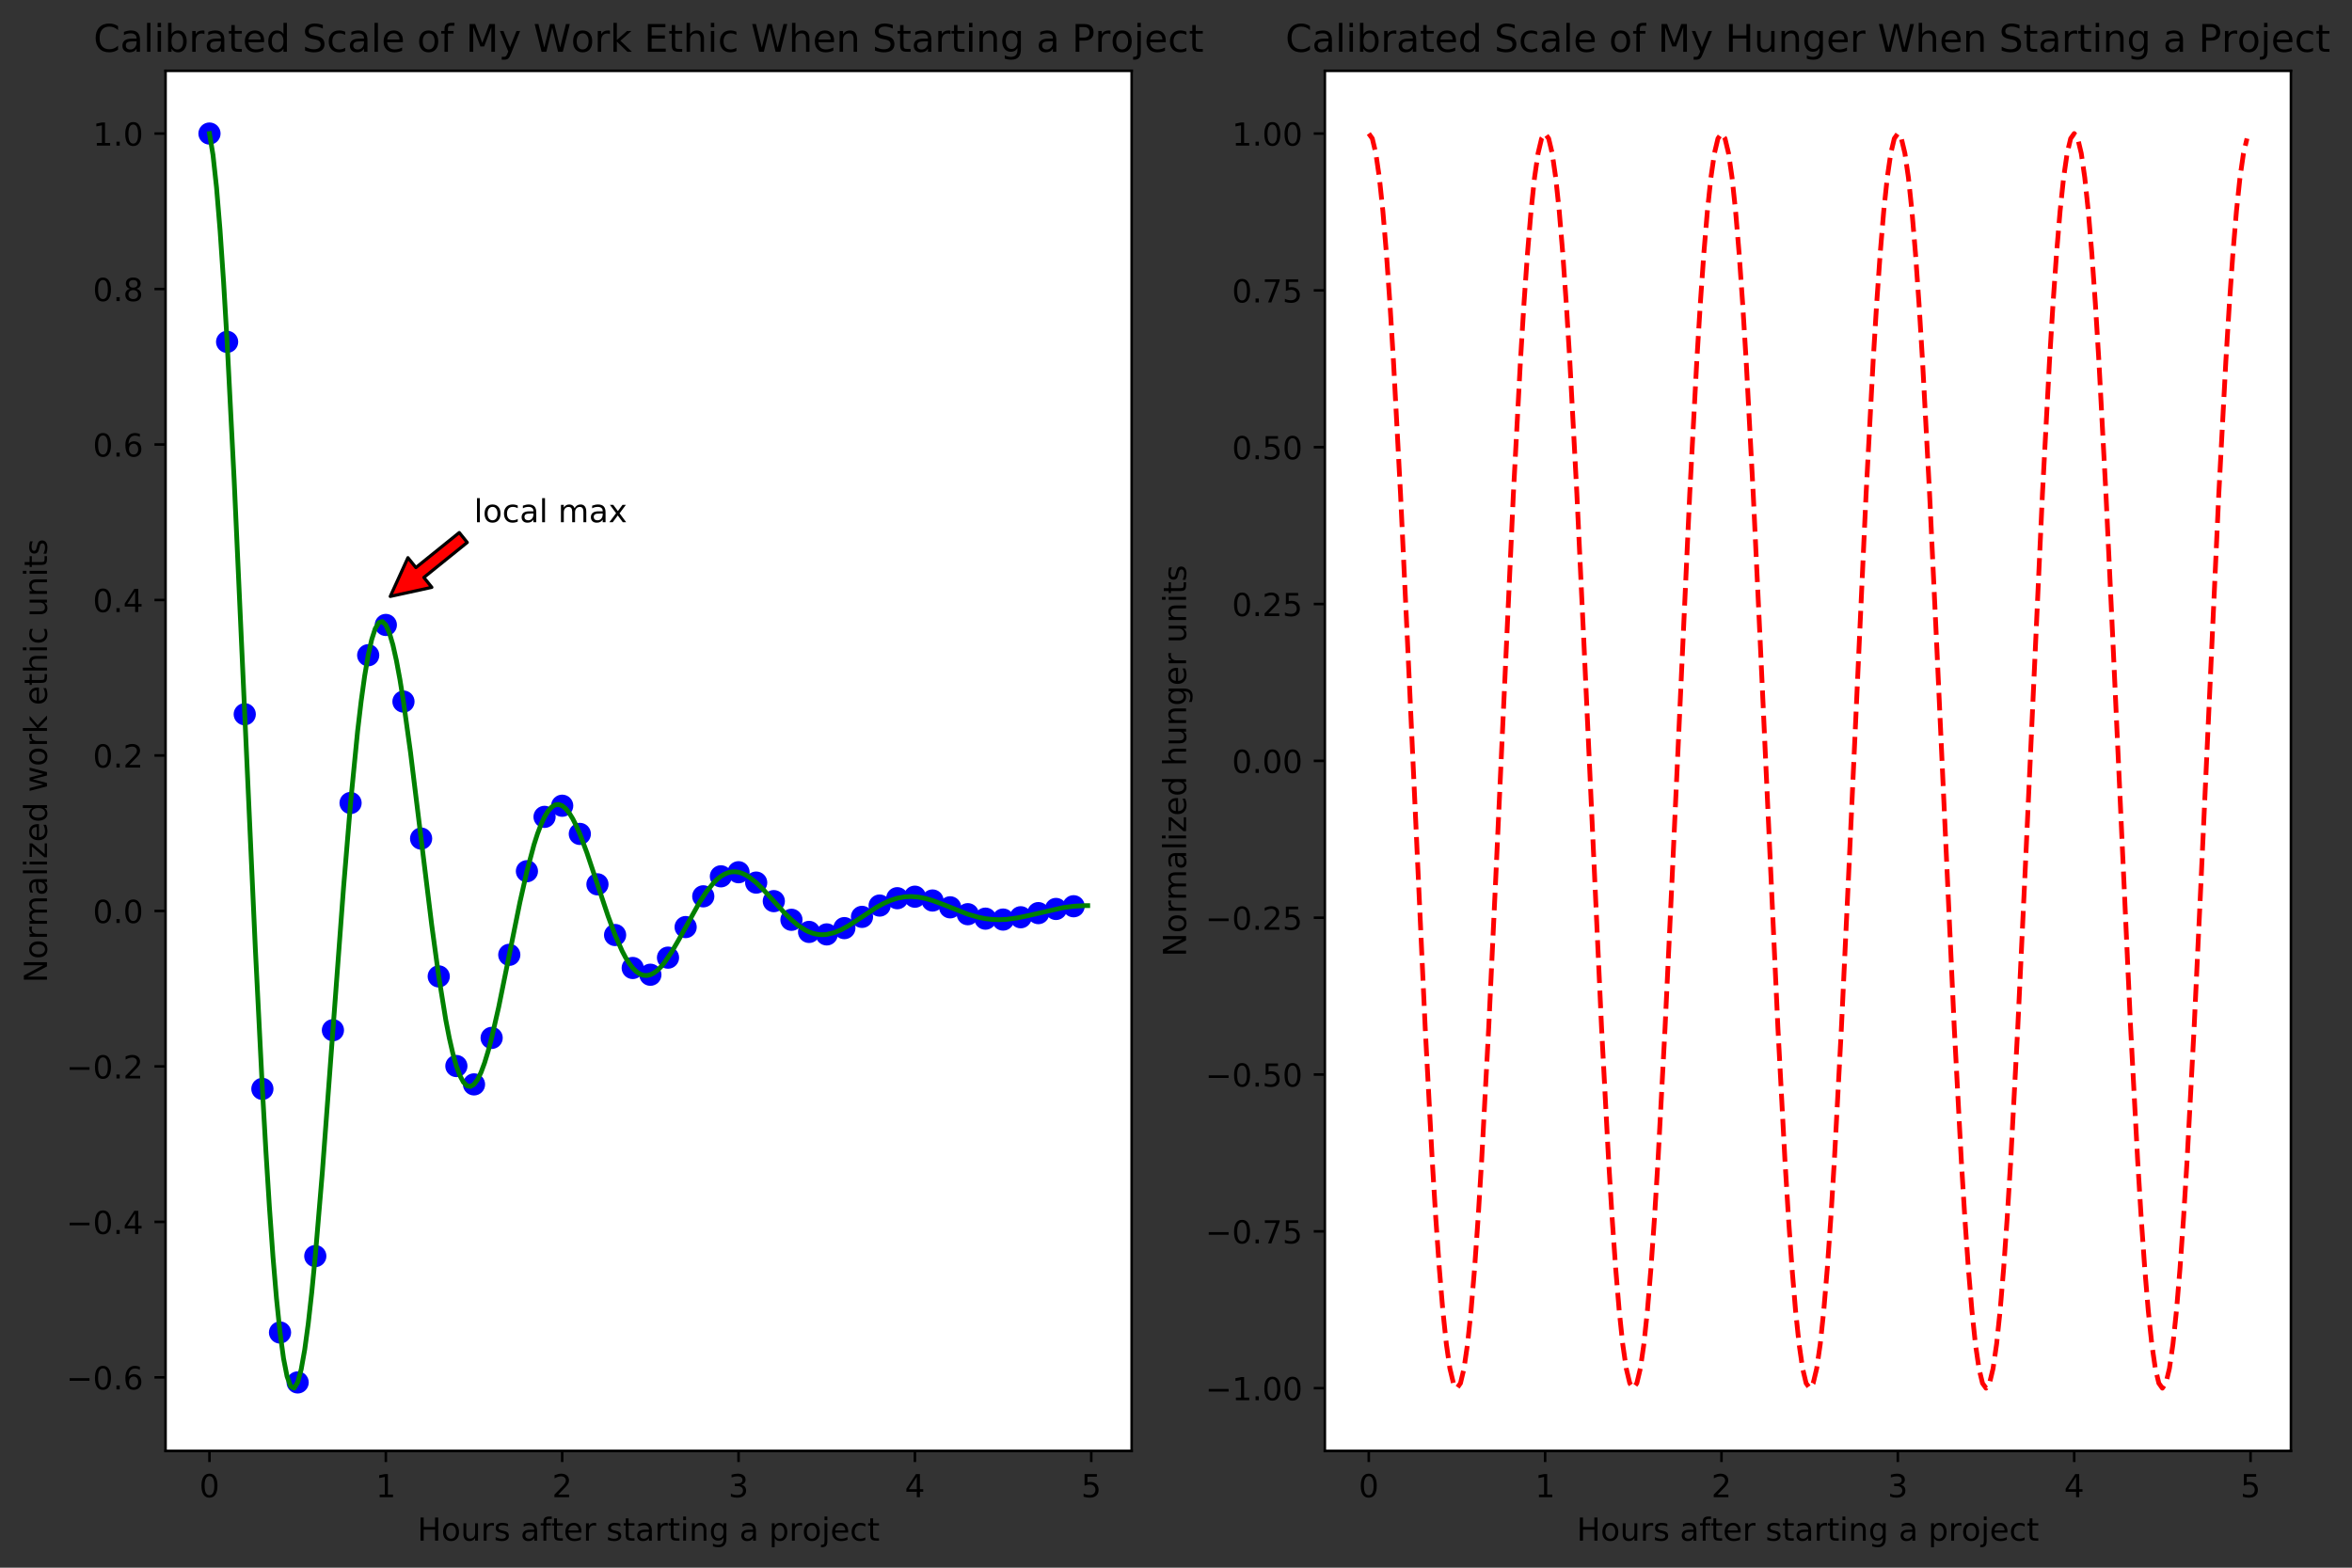 <?xml version="1.0" encoding="utf-8" standalone="no"?>
<!DOCTYPE svg PUBLIC "-//W3C//DTD SVG 1.1//EN"
  "http://www.w3.org/Graphics/SVG/1.1/DTD/svg11.dtd">
<!-- Created with matplotlib (http://matplotlib.org/) -->
<svg height="494pt" version="1.1" viewBox="0 0 741 494" width="741pt" xmlns="http://www.w3.org/2000/svg" xmlns:xlink="http://www.w3.org/1999/xlink">
 <rect x="0" y="0" width="741" height="494" fill="#333333" stroke="none"/>
 <defs>
  <style type="text/css">
*{stroke-linecap:butt;stroke-linejoin:round;}
  </style>
 </defs>
 <g id="figure_1">
  <g id="patch_1">
   <path d="M 0 494.754 
L 741.384 494.754 
L 741.384 0 
L 0 0 
z
" style="fill:none;"/>
  </g>
  <g id="axes_1">
   <g id="patch_2">
    <path d="M 52.161 457.198 
L 356.525 457.198 
L 356.525 22.318 
L 52.161 22.318 
z
" style="fill:#ffffff;"/>
   </g>
   <g id="matplotlib.axis_1">
    <g id="xtick_1">
     <g id="line2d_1">
      <defs>
       <path d="M 0 0 
L 0 3.5 
" id="m67b0d255de" style="stroke:#000000;stroke-width:0.8;"/>
      </defs>
      <g>
       <use style="stroke:#000000;stroke-width:0.8;" x="65.996" xlink:href="#m67b0d255de" y="457.198"/>
      </g>
     </g>
     <g id="text_1">
      <!-- 0 -->
      <defs>
       <path d="M 31.781 66.406 
Q 24.172 66.406 20.328 58.906 
Q 16.5 51.422 16.5 36.375 
Q 16.5 21.391 20.328 13.891 
Q 24.172 6.391 31.781 6.391 
Q 39.453 6.391 43.281 13.891 
Q 47.125 21.391 47.125 36.375 
Q 47.125 51.422 43.281 58.906 
Q 39.453 66.406 31.781 66.406 
z
M 31.781 74.219 
Q 44.047 74.219 50.516 64.516 
Q 56.984 54.828 56.984 36.375 
Q 56.984 17.969 50.516 8.266 
Q 44.047 -1.422 31.781 -1.422 
Q 19.531 -1.422 13.062 8.266 
Q 6.594 17.969 6.594 36.375 
Q 6.594 54.828 13.062 64.516 
Q 19.531 74.219 31.781 74.219 
z
" id="DejaVuSans-30"/>
      </defs>
      <g transform="translate(62.814 471.797)scale(0.1 -0.1)">
       <use xlink:href="#DejaVuSans-30"/>
      </g>
     </g>
    </g>
    <g id="xtick_2">
     <g id="line2d_2">
      <g>
       <use style="stroke:#000000;stroke-width:0.8;" x="121.557" xlink:href="#m67b0d255de" y="457.198"/>
      </g>
     </g>
     <g id="text_2">
      <!-- 1 -->
      <defs>
       <path d="M 12.406 8.297 
L 28.516 8.297 
L 28.516 63.922 
L 10.984 60.406 
L 10.984 69.391 
L 28.422 72.906 
L 38.281 72.906 
L 38.281 8.297 
L 54.391 8.297 
L 54.391 0 
L 12.406 0 
z
" id="DejaVuSans-31"/>
      </defs>
      <g transform="translate(118.375 471.797)scale(0.1 -0.1)">
       <use xlink:href="#DejaVuSans-31"/>
      </g>
     </g>
    </g>
    <g id="xtick_3">
     <g id="line2d_3">
      <g>
       <use style="stroke:#000000;stroke-width:0.8;" x="177.118" xlink:href="#m67b0d255de" y="457.198"/>
      </g>
     </g>
     <g id="text_3">
      <!-- 2 -->
      <defs>
       <path d="M 19.188 8.297 
L 53.609 8.297 
L 53.609 0 
L 7.328 0 
L 7.328 8.297 
Q 12.938 14.109 22.625 23.891 
Q 32.328 33.688 34.812 36.531 
Q 39.547 41.844 41.422 45.531 
Q 43.312 49.219 43.312 52.781 
Q 43.312 58.594 39.234 62.25 
Q 35.156 65.922 28.609 65.922 
Q 23.969 65.922 18.812 64.312 
Q 13.672 62.703 7.812 59.422 
L 7.812 69.391 
Q 13.766 71.781 18.938 73 
Q 24.125 74.219 28.422 74.219 
Q 39.75 74.219 46.484 68.547 
Q 53.219 62.891 53.219 53.422 
Q 53.219 48.922 51.531 44.891 
Q 49.859 40.875 45.406 35.406 
Q 44.188 33.984 37.641 27.219 
Q 31.109 20.453 19.188 8.297 
z
" id="DejaVuSans-32"/>
      </defs>
      <g transform="translate(173.937 471.797)scale(0.1 -0.1)">
       <use xlink:href="#DejaVuSans-32"/>
      </g>
     </g>
    </g>
    <g id="xtick_4">
     <g id="line2d_4">
      <g>
       <use style="stroke:#000000;stroke-width:0.8;" x="232.679" xlink:href="#m67b0d255de" y="457.198"/>
      </g>
     </g>
     <g id="text_4">
      <!-- 3 -->
      <defs>
       <path d="M 40.578 39.312 
Q 47.656 37.797 51.625 33 
Q 55.609 28.219 55.609 21.188 
Q 55.609 10.406 48.188 4.484 
Q 40.766 -1.422 27.094 -1.422 
Q 22.516 -1.422 17.656 -0.516 
Q 12.797 0.391 7.625 2.203 
L 7.625 11.719 
Q 11.719 9.328 16.594 8.109 
Q 21.484 6.891 26.812 6.891 
Q 36.078 6.891 40.938 10.547 
Q 45.797 14.203 45.797 21.188 
Q 45.797 27.641 41.281 31.266 
Q 36.766 34.906 28.719 34.906 
L 20.219 34.906 
L 20.219 43.016 
L 29.109 43.016 
Q 36.375 43.016 40.234 45.922 
Q 44.094 48.828 44.094 54.297 
Q 44.094 59.906 40.109 62.906 
Q 36.141 65.922 28.719 65.922 
Q 24.656 65.922 20.016 65.031 
Q 15.375 64.156 9.812 62.312 
L 9.812 71.094 
Q 15.438 72.656 20.344 73.438 
Q 25.25 74.219 29.594 74.219 
Q 40.828 74.219 47.359 69.109 
Q 53.906 64.016 53.906 55.328 
Q 53.906 49.266 50.438 45.094 
Q 46.969 40.922 40.578 39.312 
z
" id="DejaVuSans-33"/>
      </defs>
      <g transform="translate(229.498 471.797)scale(0.1 -0.1)">
       <use xlink:href="#DejaVuSans-33"/>
      </g>
     </g>
    </g>
    <g id="xtick_5">
     <g id="line2d_5">
      <g>
       <use style="stroke:#000000;stroke-width:0.8;" x="288.24" xlink:href="#m67b0d255de" y="457.198"/>
      </g>
     </g>
     <g id="text_5">
      <!-- 4 -->
      <defs>
       <path d="M 37.797 64.312 
L 12.891 25.391 
L 37.797 25.391 
z
M 35.203 72.906 
L 47.609 72.906 
L 47.609 25.391 
L 58.016 25.391 
L 58.016 17.188 
L 47.609 17.188 
L 47.609 0 
L 37.797 0 
L 37.797 17.188 
L 4.891 17.188 
L 4.891 26.703 
z
" id="DejaVuSans-34"/>
      </defs>
      <g transform="translate(285.059 471.797)scale(0.1 -0.1)">
       <use xlink:href="#DejaVuSans-34"/>
      </g>
     </g>
    </g>
    <g id="xtick_6">
     <g id="line2d_6">
      <g>
       <use style="stroke:#000000;stroke-width:0.8;" x="343.801" xlink:href="#m67b0d255de" y="457.198"/>
      </g>
     </g>
     <g id="text_6">
      <!-- 5 -->
      <defs>
       <path d="M 10.797 72.906 
L 49.516 72.906 
L 49.516 64.594 
L 19.828 64.594 
L 19.828 46.734 
Q 21.969 47.469 24.109 47.828 
Q 26.266 48.188 28.422 48.188 
Q 40.625 48.188 47.75 41.5 
Q 54.891 34.812 54.891 23.391 
Q 54.891 11.625 47.562 5.094 
Q 40.234 -1.422 26.906 -1.422 
Q 22.312 -1.422 17.547 -0.641 
Q 12.797 0.141 7.719 1.703 
L 7.719 11.625 
Q 12.109 9.234 16.797 8.062 
Q 21.484 6.891 26.703 6.891 
Q 35.156 6.891 40.078 11.328 
Q 45.016 15.766 45.016 23.391 
Q 45.016 31 40.078 35.438 
Q 35.156 39.891 26.703 39.891 
Q 22.75 39.891 18.812 39.016 
Q 14.891 38.141 10.797 36.281 
z
" id="DejaVuSans-35"/>
      </defs>
      <g transform="translate(340.62 471.797)scale(0.1 -0.1)">
       <use xlink:href="#DejaVuSans-35"/>
      </g>
     </g>
    </g>
    <g id="text_7">
     <!-- Hours after starting a project -->
     <defs>
      <path d="M 9.812 72.906 
L 19.672 72.906 
L 19.672 43.016 
L 55.516 43.016 
L 55.516 72.906 
L 65.375 72.906 
L 65.375 0 
L 55.516 0 
L 55.516 34.719 
L 19.672 34.719 
L 19.672 0 
L 9.812 0 
z
" id="DejaVuSans-48"/>
      <path d="M 30.609 48.391 
Q 23.391 48.391 19.188 42.75 
Q 14.984 37.109 14.984 27.297 
Q 14.984 17.484 19.156 11.844 
Q 23.344 6.203 30.609 6.203 
Q 37.797 6.203 41.984 11.859 
Q 46.188 17.531 46.188 27.297 
Q 46.188 37.016 41.984 42.703 
Q 37.797 48.391 30.609 48.391 
z
M 30.609 56 
Q 42.328 56 49.016 48.375 
Q 55.719 40.766 55.719 27.297 
Q 55.719 13.875 49.016 6.219 
Q 42.328 -1.422 30.609 -1.422 
Q 18.844 -1.422 12.172 6.219 
Q 5.516 13.875 5.516 27.297 
Q 5.516 40.766 12.172 48.375 
Q 18.844 56 30.609 56 
z
" id="DejaVuSans-6f"/>
      <path d="M 8.5 21.578 
L 8.5 54.688 
L 17.484 54.688 
L 17.484 21.922 
Q 17.484 14.156 20.5 10.266 
Q 23.531 6.391 29.594 6.391 
Q 36.859 6.391 41.078 11.031 
Q 45.312 15.672 45.312 23.688 
L 45.312 54.688 
L 54.297 54.688 
L 54.297 0 
L 45.312 0 
L 45.312 8.406 
Q 42.047 3.422 37.719 1 
Q 33.406 -1.422 27.688 -1.422 
Q 18.266 -1.422 13.375 4.438 
Q 8.5 10.297 8.5 21.578 
z
M 31.109 56 
z
" id="DejaVuSans-75"/>
      <path d="M 41.109 46.297 
Q 39.594 47.172 37.812 47.578 
Q 36.031 48 33.891 48 
Q 26.266 48 22.188 43.047 
Q 18.109 38.094 18.109 28.812 
L 18.109 0 
L 9.078 0 
L 9.078 54.688 
L 18.109 54.688 
L 18.109 46.188 
Q 20.953 51.172 25.484 53.578 
Q 30.031 56 36.531 56 
Q 37.453 56 38.578 55.875 
Q 39.703 55.766 41.062 55.516 
z
" id="DejaVuSans-72"/>
      <path d="M 44.281 53.078 
L 44.281 44.578 
Q 40.484 46.531 36.375 47.5 
Q 32.281 48.484 27.875 48.484 
Q 21.188 48.484 17.844 46.438 
Q 14.5 44.391 14.5 40.281 
Q 14.5 37.156 16.891 35.375 
Q 19.281 33.594 26.516 31.984 
L 29.594 31.297 
Q 39.156 29.25 43.188 25.516 
Q 47.219 21.781 47.219 15.094 
Q 47.219 7.469 41.188 3.016 
Q 35.156 -1.422 24.609 -1.422 
Q 20.219 -1.422 15.453 -0.562 
Q 10.688 0.297 5.422 2 
L 5.422 11.281 
Q 10.406 8.688 15.234 7.391 
Q 20.062 6.109 24.812 6.109 
Q 31.156 6.109 34.562 8.281 
Q 37.984 10.453 37.984 14.406 
Q 37.984 18.062 35.516 20.016 
Q 33.062 21.969 24.703 23.781 
L 21.578 24.516 
Q 13.234 26.266 9.516 29.906 
Q 5.812 33.547 5.812 39.891 
Q 5.812 47.609 11.281 51.797 
Q 16.75 56 26.812 56 
Q 31.781 56 36.172 55.266 
Q 40.578 54.547 44.281 53.078 
z
" id="DejaVuSans-73"/>
      <path id="DejaVuSans-20"/>
      <path d="M 34.281 27.484 
Q 23.391 27.484 19.188 25 
Q 14.984 22.516 14.984 16.5 
Q 14.984 11.719 18.141 8.906 
Q 21.297 6.109 26.703 6.109 
Q 34.188 6.109 38.703 11.406 
Q 43.219 16.703 43.219 25.484 
L 43.219 27.484 
z
M 52.203 31.203 
L 52.203 0 
L 43.219 0 
L 43.219 8.297 
Q 40.141 3.328 35.547 0.953 
Q 30.953 -1.422 24.312 -1.422 
Q 15.922 -1.422 10.953 3.297 
Q 6 8.016 6 15.922 
Q 6 25.141 12.172 29.828 
Q 18.359 34.516 30.609 34.516 
L 43.219 34.516 
L 43.219 35.406 
Q 43.219 41.609 39.141 45 
Q 35.062 48.391 27.688 48.391 
Q 23 48.391 18.547 47.266 
Q 14.109 46.141 10.016 43.891 
L 10.016 52.203 
Q 14.938 54.109 19.578 55.047 
Q 24.219 56 28.609 56 
Q 40.484 56 46.344 49.844 
Q 52.203 43.703 52.203 31.203 
z
" id="DejaVuSans-61"/>
      <path d="M 37.109 75.984 
L 37.109 68.5 
L 28.516 68.5 
Q 23.688 68.5 21.797 66.547 
Q 19.922 64.594 19.922 59.516 
L 19.922 54.688 
L 34.719 54.688 
L 34.719 47.703 
L 19.922 47.703 
L 19.922 0 
L 10.891 0 
L 10.891 47.703 
L 2.297 47.703 
L 2.297 54.688 
L 10.891 54.688 
L 10.891 58.5 
Q 10.891 67.625 15.141 71.797 
Q 19.391 75.984 28.609 75.984 
z
" id="DejaVuSans-66"/>
      <path d="M 18.312 70.219 
L 18.312 54.688 
L 36.812 54.688 
L 36.812 47.703 
L 18.312 47.703 
L 18.312 18.016 
Q 18.312 11.328 20.141 9.422 
Q 21.969 7.516 27.594 7.516 
L 36.812 7.516 
L 36.812 0 
L 27.594 0 
Q 17.188 0 13.234 3.875 
Q 9.281 7.766 9.281 18.016 
L 9.281 47.703 
L 2.688 47.703 
L 2.688 54.688 
L 9.281 54.688 
L 9.281 70.219 
z
" id="DejaVuSans-74"/>
      <path d="M 56.203 29.594 
L 56.203 25.203 
L 14.891 25.203 
Q 15.484 15.922 20.484 11.062 
Q 25.484 6.203 34.422 6.203 
Q 39.594 6.203 44.453 7.469 
Q 49.312 8.734 54.109 11.281 
L 54.109 2.781 
Q 49.266 0.734 44.188 -0.344 
Q 39.109 -1.422 33.891 -1.422 
Q 20.797 -1.422 13.156 6.188 
Q 5.516 13.812 5.516 26.812 
Q 5.516 40.234 12.766 48.109 
Q 20.016 56 32.328 56 
Q 43.359 56 49.781 48.891 
Q 56.203 41.797 56.203 29.594 
z
M 47.219 32.234 
Q 47.125 39.594 43.094 43.984 
Q 39.062 48.391 32.422 48.391 
Q 24.906 48.391 20.391 44.141 
Q 15.875 39.891 15.188 32.172 
z
" id="DejaVuSans-65"/>
      <path d="M 9.422 54.688 
L 18.406 54.688 
L 18.406 0 
L 9.422 0 
z
M 9.422 75.984 
L 18.406 75.984 
L 18.406 64.594 
L 9.422 64.594 
z
" id="DejaVuSans-69"/>
      <path d="M 54.891 33.016 
L 54.891 0 
L 45.906 0 
L 45.906 32.719 
Q 45.906 40.484 42.875 44.328 
Q 39.844 48.188 33.797 48.188 
Q 26.516 48.188 22.312 43.547 
Q 18.109 38.922 18.109 30.906 
L 18.109 0 
L 9.078 0 
L 9.078 54.688 
L 18.109 54.688 
L 18.109 46.188 
Q 21.344 51.125 25.703 53.562 
Q 30.078 56 35.797 56 
Q 45.219 56 50.047 50.172 
Q 54.891 44.344 54.891 33.016 
z
" id="DejaVuSans-6e"/>
      <path d="M 45.406 27.984 
Q 45.406 37.75 41.375 43.109 
Q 37.359 48.484 30.078 48.484 
Q 22.859 48.484 18.828 43.109 
Q 14.797 37.75 14.797 27.984 
Q 14.797 18.266 18.828 12.891 
Q 22.859 7.516 30.078 7.516 
Q 37.359 7.516 41.375 12.891 
Q 45.406 18.266 45.406 27.984 
z
M 54.391 6.781 
Q 54.391 -7.172 48.188 -13.984 
Q 42 -20.797 29.203 -20.797 
Q 24.469 -20.797 20.266 -20.094 
Q 16.062 -19.391 12.109 -17.922 
L 12.109 -9.188 
Q 16.062 -11.328 19.922 -12.344 
Q 23.781 -13.375 27.781 -13.375 
Q 36.625 -13.375 41.016 -8.766 
Q 45.406 -4.156 45.406 5.172 
L 45.406 9.625 
Q 42.625 4.781 38.281 2.391 
Q 33.938 0 27.875 0 
Q 17.828 0 11.672 7.656 
Q 5.516 15.328 5.516 27.984 
Q 5.516 40.672 11.672 48.328 
Q 17.828 56 27.875 56 
Q 33.938 56 38.281 53.609 
Q 42.625 51.219 45.406 46.391 
L 45.406 54.688 
L 54.391 54.688 
z
" id="DejaVuSans-67"/>
      <path d="M 18.109 8.203 
L 18.109 -20.797 
L 9.078 -20.797 
L 9.078 54.688 
L 18.109 54.688 
L 18.109 46.391 
Q 20.953 51.266 25.266 53.625 
Q 29.594 56 35.594 56 
Q 45.562 56 51.781 48.094 
Q 58.016 40.188 58.016 27.297 
Q 58.016 14.406 51.781 6.484 
Q 45.562 -1.422 35.594 -1.422 
Q 29.594 -1.422 25.266 0.953 
Q 20.953 3.328 18.109 8.203 
z
M 48.688 27.297 
Q 48.688 37.203 44.609 42.844 
Q 40.531 48.484 33.406 48.484 
Q 26.266 48.484 22.188 42.844 
Q 18.109 37.203 18.109 27.297 
Q 18.109 17.391 22.188 11.75 
Q 26.266 6.109 33.406 6.109 
Q 40.531 6.109 44.609 11.75 
Q 48.688 17.391 48.688 27.297 
z
" id="DejaVuSans-70"/>
      <path d="M 9.422 54.688 
L 18.406 54.688 
L 18.406 -0.984 
Q 18.406 -11.422 14.422 -16.109 
Q 10.453 -20.797 1.609 -20.797 
L -1.812 -20.797 
L -1.812 -13.188 
L 0.594 -13.188 
Q 5.719 -13.188 7.562 -10.812 
Q 9.422 -8.453 9.422 -0.984 
z
M 9.422 75.984 
L 18.406 75.984 
L 18.406 64.594 
L 9.422 64.594 
z
" id="DejaVuSans-6a"/>
      <path d="M 48.781 52.594 
L 48.781 44.188 
Q 44.969 46.297 41.141 47.344 
Q 37.312 48.391 33.406 48.391 
Q 24.656 48.391 19.812 42.844 
Q 14.984 37.312 14.984 27.297 
Q 14.984 17.281 19.812 11.734 
Q 24.656 6.203 33.406 6.203 
Q 37.312 6.203 41.141 7.25 
Q 44.969 8.297 48.781 10.406 
L 48.781 2.094 
Q 45.016 0.344 40.984 -0.531 
Q 36.969 -1.422 32.422 -1.422 
Q 20.062 -1.422 12.781 6.344 
Q 5.516 14.109 5.516 27.297 
Q 5.516 40.672 12.859 48.328 
Q 20.219 56 33.016 56 
Q 37.156 56 41.109 55.141 
Q 45.062 54.297 48.781 52.594 
z
" id="DejaVuSans-63"/>
     </defs>
     <g transform="translate(131.519 485.475)scale(0.1 -0.1)">
      <use xlink:href="#DejaVuSans-48"/>
      <use x="75.195" xlink:href="#DejaVuSans-6f"/>
      <use x="136.377" xlink:href="#DejaVuSans-75"/>
      <use x="199.756" xlink:href="#DejaVuSans-72"/>
      <use x="240.869" xlink:href="#DejaVuSans-73"/>
      <use x="292.969" xlink:href="#DejaVuSans-20"/>
      <use x="324.756" xlink:href="#DejaVuSans-61"/>
      <use x="386.035" xlink:href="#DejaVuSans-66"/>
      <use x="421.225" xlink:href="#DejaVuSans-74"/>
      <use x="460.434" xlink:href="#DejaVuSans-65"/>
      <use x="521.957" xlink:href="#DejaVuSans-72"/>
      <use x="563.07" xlink:href="#DejaVuSans-20"/>
      <use x="594.857" xlink:href="#DejaVuSans-73"/>
      <use x="646.957" xlink:href="#DejaVuSans-74"/>
      <use x="686.166" xlink:href="#DejaVuSans-61"/>
      <use x="747.445" xlink:href="#DejaVuSans-72"/>
      <use x="788.559" xlink:href="#DejaVuSans-74"/>
      <use x="827.768" xlink:href="#DejaVuSans-69"/>
      <use x="855.551" xlink:href="#DejaVuSans-6e"/>
      <use x="918.93" xlink:href="#DejaVuSans-67"/>
      <use x="982.406" xlink:href="#DejaVuSans-20"/>
      <use x="1014.193" xlink:href="#DejaVuSans-61"/>
      <use x="1075.473" xlink:href="#DejaVuSans-20"/>
      <use x="1107.26" xlink:href="#DejaVuSans-70"/>
      <use x="1170.736" xlink:href="#DejaVuSans-72"/>
      <use x="1211.818" xlink:href="#DejaVuSans-6f"/>
      <use x="1273" xlink:href="#DejaVuSans-6a"/>
      <use x="1300.783" xlink:href="#DejaVuSans-65"/>
      <use x="1362.307" xlink:href="#DejaVuSans-63"/>
      <use x="1417.287" xlink:href="#DejaVuSans-74"/>
     </g>
    </g>
   </g>
   <g id="matplotlib.axis_2">
    <g id="ytick_1">
     <g id="line2d_7">
      <defs>
       <path d="M 0 0 
L -3.5 0 
" id="m4ed2b07b5b" style="stroke:#000000;stroke-width:0.8;"/>
      </defs>
      <g>
       <use style="stroke:#000000;stroke-width:0.8;" x="52.161" xlink:href="#m4ed2b07b5b" y="434.025"/>
      </g>
     </g>
     <g id="text_8">
      <!-- −0.6 -->
      <defs>
       <path d="M 10.594 35.5 
L 73.188 35.5 
L 73.188 27.203 
L 10.594 27.203 
z
" id="DejaVuSans-2212"/>
       <path d="M 10.688 12.406 
L 21 12.406 
L 21 0 
L 10.688 0 
z
" id="DejaVuSans-2e"/>
       <path d="M 33.016 40.375 
Q 26.375 40.375 22.484 35.828 
Q 18.609 31.297 18.609 23.391 
Q 18.609 15.531 22.484 10.953 
Q 26.375 6.391 33.016 6.391 
Q 39.656 6.391 43.531 10.953 
Q 47.406 15.531 47.406 23.391 
Q 47.406 31.297 43.531 35.828 
Q 39.656 40.375 33.016 40.375 
z
M 52.594 71.297 
L 52.594 62.312 
Q 48.875 64.062 45.094 64.984 
Q 41.312 65.922 37.594 65.922 
Q 27.828 65.922 22.672 59.328 
Q 17.531 52.734 16.797 39.406 
Q 19.672 43.656 24.016 45.922 
Q 28.375 48.188 33.594 48.188 
Q 44.578 48.188 50.953 41.516 
Q 57.328 34.859 57.328 23.391 
Q 57.328 12.156 50.688 5.359 
Q 44.047 -1.422 33.016 -1.422 
Q 20.359 -1.422 13.672 8.266 
Q 6.984 17.969 6.984 36.375 
Q 6.984 53.656 15.188 63.938 
Q 23.391 74.219 37.203 74.219 
Q 40.922 74.219 44.703 73.484 
Q 48.484 72.75 52.594 71.297 
z
" id="DejaVuSans-36"/>
      </defs>
      <g transform="translate(20.878 437.824)scale(0.1 -0.1)">
       <use xlink:href="#DejaVuSans-2212"/>
       <use x="83.789" xlink:href="#DejaVuSans-30"/>
       <use x="147.412" xlink:href="#DejaVuSans-2e"/>
       <use x="179.199" xlink:href="#DejaVuSans-36"/>
      </g>
     </g>
    </g>
    <g id="ytick_2">
     <g id="line2d_8">
      <g>
       <use style="stroke:#000000;stroke-width:0.8;" x="52.161" xlink:href="#m4ed2b07b5b" y="385.032"/>
      </g>
     </g>
     <g id="text_9">
      <!-- −0.4 -->
      <g transform="translate(20.878 388.832)scale(0.1 -0.1)">
       <use xlink:href="#DejaVuSans-2212"/>
       <use x="83.789" xlink:href="#DejaVuSans-30"/>
       <use x="147.412" xlink:href="#DejaVuSans-2e"/>
       <use x="179.199" xlink:href="#DejaVuSans-34"/>
      </g>
     </g>
    </g>
    <g id="ytick_3">
     <g id="line2d_9">
      <g>
       <use style="stroke:#000000;stroke-width:0.8;" x="52.161" xlink:href="#m4ed2b07b5b" y="336.04"/>
      </g>
     </g>
     <g id="text_10">
      <!-- −0.2 -->
      <g transform="translate(20.878 339.839)scale(0.1 -0.1)">
       <use xlink:href="#DejaVuSans-2212"/>
       <use x="83.789" xlink:href="#DejaVuSans-30"/>
       <use x="147.412" xlink:href="#DejaVuSans-2e"/>
       <use x="179.199" xlink:href="#DejaVuSans-32"/>
      </g>
     </g>
    </g>
    <g id="ytick_4">
     <g id="line2d_10">
      <g>
       <use style="stroke:#000000;stroke-width:0.8;" x="52.161" xlink:href="#m4ed2b07b5b" y="287.048"/>
      </g>
     </g>
     <g id="text_11">
      <!-- 0.0 -->
      <g transform="translate(29.258 290.847)scale(0.1 -0.1)">
       <use xlink:href="#DejaVuSans-30"/>
       <use x="63.623" xlink:href="#DejaVuSans-2e"/>
       <use x="95.41" xlink:href="#DejaVuSans-30"/>
      </g>
     </g>
    </g>
    <g id="ytick_5">
     <g id="line2d_11">
      <g>
       <use style="stroke:#000000;stroke-width:0.8;" x="52.161" xlink:href="#m4ed2b07b5b" y="238.055"/>
      </g>
     </g>
     <g id="text_12">
      <!-- 0.2 -->
      <g transform="translate(29.258 241.854)scale(0.1 -0.1)">
       <use xlink:href="#DejaVuSans-30"/>
       <use x="63.623" xlink:href="#DejaVuSans-2e"/>
       <use x="95.41" xlink:href="#DejaVuSans-32"/>
      </g>
     </g>
    </g>
    <g id="ytick_6">
     <g id="line2d_12">
      <g>
       <use style="stroke:#000000;stroke-width:0.8;" x="52.161" xlink:href="#m4ed2b07b5b" y="189.063"/>
      </g>
     </g>
     <g id="text_13">
      <!-- 0.4 -->
      <g transform="translate(29.258 192.862)scale(0.1 -0.1)">
       <use xlink:href="#DejaVuSans-30"/>
       <use x="63.623" xlink:href="#DejaVuSans-2e"/>
       <use x="95.41" xlink:href="#DejaVuSans-34"/>
      </g>
     </g>
    </g>
    <g id="ytick_7">
     <g id="line2d_13">
      <g>
       <use style="stroke:#000000;stroke-width:0.8;" x="52.161" xlink:href="#m4ed2b07b5b" y="140.07"/>
      </g>
     </g>
     <g id="text_14">
      <!-- 0.6 -->
      <g transform="translate(29.258 143.869)scale(0.1 -0.1)">
       <use xlink:href="#DejaVuSans-30"/>
       <use x="63.623" xlink:href="#DejaVuSans-2e"/>
       <use x="95.41" xlink:href="#DejaVuSans-36"/>
      </g>
     </g>
    </g>
    <g id="ytick_8">
     <g id="line2d_14">
      <g>
       <use style="stroke:#000000;stroke-width:0.8;" x="52.161" xlink:href="#m4ed2b07b5b" y="91.078"/>
      </g>
     </g>
     <g id="text_15">
      <!-- 0.8 -->
      <defs>
       <path d="M 31.781 34.625 
Q 24.75 34.625 20.719 30.859 
Q 16.703 27.094 16.703 20.516 
Q 16.703 13.922 20.719 10.156 
Q 24.75 6.391 31.781 6.391 
Q 38.812 6.391 42.859 10.172 
Q 46.922 13.969 46.922 20.516 
Q 46.922 27.094 42.891 30.859 
Q 38.875 34.625 31.781 34.625 
z
M 21.922 38.812 
Q 15.578 40.375 12.031 44.719 
Q 8.5 49.078 8.5 55.328 
Q 8.5 64.062 14.719 69.141 
Q 20.953 74.219 31.781 74.219 
Q 42.672 74.219 48.875 69.141 
Q 55.078 64.062 55.078 55.328 
Q 55.078 49.078 51.531 44.719 
Q 48 40.375 41.703 38.812 
Q 48.828 37.156 52.797 32.312 
Q 56.781 27.484 56.781 20.516 
Q 56.781 9.906 50.312 4.234 
Q 43.844 -1.422 31.781 -1.422 
Q 19.734 -1.422 13.25 4.234 
Q 6.781 9.906 6.781 20.516 
Q 6.781 27.484 10.781 32.312 
Q 14.797 37.156 21.922 38.812 
z
M 18.312 54.391 
Q 18.312 48.734 21.844 45.562 
Q 25.391 42.391 31.781 42.391 
Q 38.141 42.391 41.719 45.562 
Q 45.312 48.734 45.312 54.391 
Q 45.312 60.062 41.719 63.234 
Q 38.141 66.406 31.781 66.406 
Q 25.391 66.406 21.844 63.234 
Q 18.312 60.062 18.312 54.391 
z
" id="DejaVuSans-38"/>
      </defs>
      <g transform="translate(29.258 94.877)scale(0.1 -0.1)">
       <use xlink:href="#DejaVuSans-30"/>
       <use x="63.623" xlink:href="#DejaVuSans-2e"/>
       <use x="95.41" xlink:href="#DejaVuSans-38"/>
      </g>
     </g>
    </g>
    <g id="ytick_9">
     <g id="line2d_15">
      <g>
       <use style="stroke:#000000;stroke-width:0.8;" x="52.161" xlink:href="#m4ed2b07b5b" y="42.085"/>
      </g>
     </g>
     <g id="text_16">
      <!-- 1.0 -->
      <g transform="translate(29.258 45.885)scale(0.1 -0.1)">
       <use xlink:href="#DejaVuSans-31"/>
       <use x="63.623" xlink:href="#DejaVuSans-2e"/>
       <use x="95.41" xlink:href="#DejaVuSans-30"/>
      </g>
     </g>
    </g>
    <g id="text_17">
     <!-- Normalized work ethic units -->
     <defs>
      <path d="M 9.812 72.906 
L 23.094 72.906 
L 55.422 11.922 
L 55.422 72.906 
L 64.984 72.906 
L 64.984 0 
L 51.703 0 
L 19.391 60.984 
L 19.391 0 
L 9.812 0 
z
" id="DejaVuSans-4e"/>
      <path d="M 52 44.188 
Q 55.375 50.25 60.062 53.125 
Q 64.75 56 71.094 56 
Q 79.641 56 84.281 50.016 
Q 88.922 44.047 88.922 33.016 
L 88.922 0 
L 79.891 0 
L 79.891 32.719 
Q 79.891 40.578 77.094 44.375 
Q 74.312 48.188 68.609 48.188 
Q 61.625 48.188 57.562 43.547 
Q 53.516 38.922 53.516 30.906 
L 53.516 0 
L 44.484 0 
L 44.484 32.719 
Q 44.484 40.625 41.703 44.406 
Q 38.922 48.188 33.109 48.188 
Q 26.219 48.188 22.156 43.531 
Q 18.109 38.875 18.109 30.906 
L 18.109 0 
L 9.078 0 
L 9.078 54.688 
L 18.109 54.688 
L 18.109 46.188 
Q 21.188 51.219 25.484 53.609 
Q 29.781 56 35.688 56 
Q 41.656 56 45.828 52.969 
Q 50 49.953 52 44.188 
z
" id="DejaVuSans-6d"/>
      <path d="M 9.422 75.984 
L 18.406 75.984 
L 18.406 0 
L 9.422 0 
z
" id="DejaVuSans-6c"/>
      <path d="M 5.516 54.688 
L 48.188 54.688 
L 48.188 46.484 
L 14.406 7.172 
L 48.188 7.172 
L 48.188 0 
L 4.297 0 
L 4.297 8.203 
L 38.094 47.516 
L 5.516 47.516 
z
" id="DejaVuSans-7a"/>
      <path d="M 45.406 46.391 
L 45.406 75.984 
L 54.391 75.984 
L 54.391 0 
L 45.406 0 
L 45.406 8.203 
Q 42.578 3.328 38.25 0.953 
Q 33.938 -1.422 27.875 -1.422 
Q 17.969 -1.422 11.734 6.484 
Q 5.516 14.406 5.516 27.297 
Q 5.516 40.188 11.734 48.094 
Q 17.969 56 27.875 56 
Q 33.938 56 38.25 53.625 
Q 42.578 51.266 45.406 46.391 
z
M 14.797 27.297 
Q 14.797 17.391 18.875 11.75 
Q 22.953 6.109 30.078 6.109 
Q 37.203 6.109 41.297 11.75 
Q 45.406 17.391 45.406 27.297 
Q 45.406 37.203 41.297 42.844 
Q 37.203 48.484 30.078 48.484 
Q 22.953 48.484 18.875 42.844 
Q 14.797 37.203 14.797 27.297 
z
" id="DejaVuSans-64"/>
      <path d="M 4.203 54.688 
L 13.188 54.688 
L 24.422 12.016 
L 35.594 54.688 
L 46.188 54.688 
L 57.422 12.016 
L 68.609 54.688 
L 77.594 54.688 
L 63.281 0 
L 52.688 0 
L 40.922 44.828 
L 29.109 0 
L 18.5 0 
z
" id="DejaVuSans-77"/>
      <path d="M 9.078 75.984 
L 18.109 75.984 
L 18.109 31.109 
L 44.922 54.688 
L 56.391 54.688 
L 27.391 29.109 
L 57.625 0 
L 45.906 0 
L 18.109 26.703 
L 18.109 0 
L 9.078 0 
z
" id="DejaVuSans-6b"/>
      <path d="M 54.891 33.016 
L 54.891 0 
L 45.906 0 
L 45.906 32.719 
Q 45.906 40.484 42.875 44.328 
Q 39.844 48.188 33.797 48.188 
Q 26.516 48.188 22.312 43.547 
Q 18.109 38.922 18.109 30.906 
L 18.109 0 
L 9.078 0 
L 9.078 75.984 
L 18.109 75.984 
L 18.109 46.188 
Q 21.344 51.125 25.703 53.562 
Q 30.078 56 35.797 56 
Q 45.219 56 50.047 50.172 
Q 54.891 44.344 54.891 33.016 
z
" id="DejaVuSans-68"/>
     </defs>
     <g transform="translate(14.798 309.702)rotate(-90)scale(0.1 -0.1)">
      <use xlink:href="#DejaVuSans-4e"/>
      <use x="74.805" xlink:href="#DejaVuSans-6f"/>
      <use x="135.986" xlink:href="#DejaVuSans-72"/>
      <use x="177.084" xlink:href="#DejaVuSans-6d"/>
      <use x="274.496" xlink:href="#DejaVuSans-61"/>
      <use x="335.775" xlink:href="#DejaVuSans-6c"/>
      <use x="363.559" xlink:href="#DejaVuSans-69"/>
      <use x="391.342" xlink:href="#DejaVuSans-7a"/>
      <use x="443.832" xlink:href="#DejaVuSans-65"/>
      <use x="505.355" xlink:href="#DejaVuSans-64"/>
      <use x="568.832" xlink:href="#DejaVuSans-20"/>
      <use x="600.619" xlink:href="#DejaVuSans-77"/>
      <use x="682.406" xlink:href="#DejaVuSans-6f"/>
      <use x="743.588" xlink:href="#DejaVuSans-72"/>
      <use x="784.701" xlink:href="#DejaVuSans-6b"/>
      <use x="842.611" xlink:href="#DejaVuSans-20"/>
      <use x="874.398" xlink:href="#DejaVuSans-65"/>
      <use x="935.922" xlink:href="#DejaVuSans-74"/>
      <use x="975.131" xlink:href="#DejaVuSans-68"/>
      <use x="1038.51" xlink:href="#DejaVuSans-69"/>
      <use x="1066.293" xlink:href="#DejaVuSans-63"/>
      <use x="1121.273" xlink:href="#DejaVuSans-20"/>
      <use x="1153.061" xlink:href="#DejaVuSans-75"/>
      <use x="1216.439" xlink:href="#DejaVuSans-6e"/>
      <use x="1279.818" xlink:href="#DejaVuSans-69"/>
      <use x="1307.602" xlink:href="#DejaVuSans-74"/>
      <use x="1346.811" xlink:href="#DejaVuSans-73"/>
     </g>
    </g>
   </g>
   <g id="line2d_16">
    <defs>
     <path d="M 0 3 
C 0.796 3 1.559 2.684 2.121 2.121 
C 2.684 1.559 3 0.796 3 0 
C 3 -0.796 2.684 -1.559 2.121 -2.121 
C 1.559 -2.684 0.796 -3 0 -3 
C -0.796 -3 -1.559 -2.684 -2.121 -2.121 
C -2.684 -1.559 -3 -0.796 -3 0 
C -3 0.796 -2.684 1.559 -2.121 2.121 
C -1.559 2.684 -0.796 3 0 3 
z
" id="m3edfc00652" style="stroke:#0000ff;"/>
    </defs>
    <g clip-path="url(#p6d949989d0)">
     <use style="fill:#0000ff;stroke:#0000ff;" x="65.996" xlink:href="#m3edfc00652" y="42.085"/>
     <use style="fill:#0000ff;stroke:#0000ff;" x="71.552" xlink:href="#m3edfc00652" y="107.728"/>
     <use style="fill:#0000ff;stroke:#0000ff;" x="77.108" xlink:href="#m3edfc00652" y="225.072"/>
     <use style="fill:#0000ff;stroke:#0000ff;" x="82.664" xlink:href="#m3edfc00652" y="343.126"/>
     <use style="fill:#0000ff;stroke:#0000ff;" x="88.22" xlink:href="#m3edfc00652" y="419.891"/>
     <use style="fill:#0000ff;stroke:#0000ff;" x="93.776" xlink:href="#m3edfc00652" y="435.625"/>
     <use style="fill:#0000ff;stroke:#0000ff;" x="99.332" xlink:href="#m3edfc00652" y="395.81"/>
     <use style="fill:#0000ff;stroke:#0000ff;" x="104.888" xlink:href="#m3edfc00652" y="324.638"/>
     <use style="fill:#0000ff;stroke:#0000ff;" x="110.445" xlink:href="#m3edfc00652" y="253.035"/>
     <use style="fill:#0000ff;stroke:#0000ff;" x="116.001" xlink:href="#m3edfc00652" y="206.474"/>
     <use style="fill:#0000ff;stroke:#0000ff;" x="121.557" xlink:href="#m3edfc00652" y="196.931"/>
     <use style="fill:#0000ff;stroke:#0000ff;" x="127.113" xlink:href="#m3edfc00652" y="221.08"/>
     <use style="fill:#0000ff;stroke:#0000ff;" x="132.669" xlink:href="#m3edfc00652" y="264.248"/>
     <use style="fill:#0000ff;stroke:#0000ff;" x="138.225" xlink:href="#m3edfc00652" y="307.678"/>
     <use style="fill:#0000ff;stroke:#0000ff;" x="143.781" xlink:href="#m3edfc00652" y="335.918"/>
     <use style="fill:#0000ff;stroke:#0000ff;" x="149.337" xlink:href="#m3edfc00652" y="341.706"/>
     <use style="fill:#0000ff;stroke:#0000ff;" x="154.893" xlink:href="#m3edfc00652" y="327.059"/>
     <use style="fill:#0000ff;stroke:#0000ff;" x="160.449" xlink:href="#m3edfc00652" y="300.876"/>
     <use style="fill:#0000ff;stroke:#0000ff;" x="166.006" xlink:href="#m3edfc00652" y="274.535"/>
     <use style="fill:#0000ff;stroke:#0000ff;" x="171.562" xlink:href="#m3edfc00652" y="257.406"/>
     <use style="fill:#0000ff;stroke:#0000ff;" x="177.118" xlink:href="#m3edfc00652" y="253.896"/>
     <use style="fill:#0000ff;stroke:#0000ff;" x="182.674" xlink:href="#m3edfc00652" y="262.779"/>
     <use style="fill:#0000ff;stroke:#0000ff;" x="188.23" xlink:href="#m3edfc00652" y="278.66"/>
     <use style="fill:#0000ff;stroke:#0000ff;" x="193.786" xlink:href="#m3edfc00652" y="294.637"/>
     <use style="fill:#0000ff;stroke:#0000ff;" x="199.342" xlink:href="#m3edfc00652" y="305.026"/>
     <use style="fill:#0000ff;stroke:#0000ff;" x="204.898" xlink:href="#m3edfc00652" y="307.155"/>
     <use style="fill:#0000ff;stroke:#0000ff;" x="210.454" xlink:href="#m3edfc00652" y="301.767"/>
     <use style="fill:#0000ff;stroke:#0000ff;" x="216.011" xlink:href="#m3edfc00652" y="292.135"/>
     <use style="fill:#0000ff;stroke:#0000ff;" x="221.567" xlink:href="#m3edfc00652" y="282.444"/>
     <use style="fill:#0000ff;stroke:#0000ff;" x="227.123" xlink:href="#m3edfc00652" y="276.143"/>
     <use style="fill:#0000ff;stroke:#0000ff;" x="232.679" xlink:href="#m3edfc00652" y="274.852"/>
     <use style="fill:#0000ff;stroke:#0000ff;" x="238.235" xlink:href="#m3edfc00652" y="278.12"/>
     <use style="fill:#0000ff;stroke:#0000ff;" x="243.791" xlink:href="#m3edfc00652" y="283.962"/>
     <use style="fill:#0000ff;stroke:#0000ff;" x="249.347" xlink:href="#m3edfc00652" y="289.84"/>
     <use style="fill:#0000ff;stroke:#0000ff;" x="254.903" xlink:href="#m3edfc00652" y="293.661"/>
     <use style="fill:#0000ff;stroke:#0000ff;" x="260.459" xlink:href="#m3edfc00652" y="294.445"/>
     <use style="fill:#0000ff;stroke:#0000ff;" x="266.016" xlink:href="#m3edfc00652" y="292.463"/>
     <use style="fill:#0000ff;stroke:#0000ff;" x="271.572" xlink:href="#m3edfc00652" y="288.919"/>
     <use style="fill:#0000ff;stroke:#0000ff;" x="277.128" xlink:href="#m3edfc00652" y="285.354"/>
     <use style="fill:#0000ff;stroke:#0000ff;" x="282.684" xlink:href="#m3edfc00652" y="283.036"/>
     <use style="fill:#0000ff;stroke:#0000ff;" x="288.24" xlink:href="#m3edfc00652" y="282.561"/>
     <use style="fill:#0000ff;stroke:#0000ff;" x="293.796" xlink:href="#m3edfc00652" y="283.763"/>
     <use style="fill:#0000ff;stroke:#0000ff;" x="299.352" xlink:href="#m3edfc00652" y="285.912"/>
     <use style="fill:#0000ff;stroke:#0000ff;" x="304.908" xlink:href="#m3edfc00652" y="288.075"/>
     <use style="fill:#0000ff;stroke:#0000ff;" x="310.464" xlink:href="#m3edfc00652" y="289.481"/>
     <use style="fill:#0000ff;stroke:#0000ff;" x="316.021" xlink:href="#m3edfc00652" y="289.769"/>
     <use style="fill:#0000ff;stroke:#0000ff;" x="321.577" xlink:href="#m3edfc00652" y="289.04"/>
     <use style="fill:#0000ff;stroke:#0000ff;" x="327.133" xlink:href="#m3edfc00652" y="287.736"/>
     <use style="fill:#0000ff;stroke:#0000ff;" x="332.689" xlink:href="#m3edfc00652" y="286.425"/>
     <use style="fill:#0000ff;stroke:#0000ff;" x="338.245" xlink:href="#m3edfc00652" y="285.572"/>
    </g>
   </g>
   <g id="line2d_17">
    <path clip-path="url(#p6d949989d0)" d="M 65.996 42.085 
L 67.107 48.829 
L 68.218 59.085 
L 69.329 72.551 
L 70.441 88.89 
L 71.552 107.728 
L 73.774 151.302 
L 77.108 225.072 
L 80.442 298.907 
L 82.664 343.126 
L 83.775 362.785 
L 84.886 380.473 
L 85.998 395.986 
L 87.109 409.165 
L 88.22 419.891 
L 89.331 428.091 
L 90.443 433.733 
L 91.554 436.83 
L 92.665 437.431 
L 93.776 435.625 
L 94.887 431.534 
L 95.999 425.314 
L 97.11 417.146 
L 98.221 407.236 
L 99.332 395.81 
L 101.555 369.382 
L 104.888 324.638 
L 108.222 279.854 
L 110.445 253.035 
L 112.667 230.382 
L 113.778 220.973 
L 114.889 212.98 
L 116.001 206.474 
L 117.112 201.501 
L 118.223 198.078 
L 119.334 196.2 
L 120.446 195.835 
L 121.557 196.931 
L 122.668 199.412 
L 123.779 203.185 
L 124.89 208.139 
L 126.002 214.149 
L 127.113 221.08 
L 129.335 237.11 
L 132.669 264.248 
L 136.003 291.411 
L 138.225 307.678 
L 140.448 321.417 
L 141.559 327.124 
L 142.67 331.972 
L 143.781 335.918 
L 144.892 338.934 
L 146.004 341.01 
L 147.115 342.149 
L 148.226 342.37 
L 149.337 341.706 
L 150.449 340.201 
L 151.56 337.913 
L 152.671 334.908 
L 153.782 331.263 
L 154.893 327.059 
L 157.116 317.337 
L 160.449 300.876 
L 163.783 284.401 
L 166.006 274.535 
L 168.228 266.202 
L 169.339 262.74 
L 170.45 259.8 
L 171.562 257.406 
L 172.673 255.577 
L 173.784 254.318 
L 174.895 253.627 
L 176.007 253.493 
L 177.118 253.896 
L 178.229 254.808 
L 179.34 256.196 
L 180.451 258.019 
L 181.563 260.23 
L 182.674 262.779 
L 184.896 268.676 
L 188.23 278.66 
L 191.564 288.653 
L 193.786 294.637 
L 196.009 299.691 
L 197.12 301.791 
L 198.231 303.574 
L 199.342 305.026 
L 200.453 306.136 
L 201.565 306.899 
L 202.676 307.318 
L 203.787 307.4 
L 204.898 307.155 
L 206.01 306.602 
L 207.121 305.76 
L 208.232 304.655 
L 209.343 303.313 
L 211.566 300.048 
L 213.788 296.229 
L 220.455 284.2 
L 222.678 280.831 
L 224.9 278.105 
L 226.012 277.024 
L 227.123 276.143 
L 228.234 275.47 
L 229.345 275.007 
L 230.456 274.753 
L 231.568 274.703 
L 232.679 274.852 
L 233.79 275.187 
L 234.901 275.698 
L 236.013 276.368 
L 238.235 278.12 
L 240.457 280.289 
L 243.791 283.962 
L 247.125 287.638 
L 249.347 289.84 
L 251.57 291.699 
L 253.792 293.127 
L 254.903 293.661 
L 256.015 294.07 
L 257.126 294.351 
L 258.237 294.505 
L 259.348 294.535 
L 260.459 294.445 
L 262.682 293.931 
L 264.904 293.031 
L 267.127 291.83 
L 270.46 289.678 
L 276.017 286 
L 278.239 284.761 
L 280.461 283.758 
L 282.684 283.036 
L 284.906 282.618 
L 287.129 282.506 
L 289.351 282.684 
L 291.574 283.119 
L 293.796 283.763 
L 297.13 284.999 
L 304.908 288.075 
L 308.242 289.043 
L 310.464 289.481 
L 312.687 289.734 
L 314.909 289.802 
L 317.132 289.694 
L 320.465 289.249 
L 323.799 288.556 
L 334.911 286.01 
L 338.245 285.572 
L 341.579 285.384 
L 342.69 285.377 
L 342.69 285.377 
" style="fill:none;stroke:#008000;stroke-linecap:square;stroke-width:1.5;"/>
   </g>
   <g id="patch_3">
    <path d="M 52.161 457.198 
L 52.161 22.318 
" style="fill:none;stroke:#000000;stroke-linecap:square;stroke-linejoin:miter;stroke-width:0.8;"/>
   </g>
   <g id="patch_4">
    <path d="M 356.525 457.198 
L 356.525 22.318 
" style="fill:none;stroke:#000000;stroke-linecap:square;stroke-linejoin:miter;stroke-width:0.8;"/>
   </g>
   <g id="patch_5">
    <path d="M 52.161 457.198 
L 356.525 457.198 
" style="fill:none;stroke:#000000;stroke-linecap:square;stroke-linejoin:miter;stroke-width:0.8;"/>
   </g>
   <g id="patch_6">
    <path d="M 52.161 22.318 
L 356.525 22.318 
" style="fill:none;stroke:#000000;stroke-linecap:square;stroke-linejoin:miter;stroke-width:0.8;"/>
   </g>
   <g id="patch_7">
    <path d="M 147.208 170.934 
Q 140.374 176.449 133.541 181.963 
L 136.052 185.076 
Q 129.5 186.508 122.947 187.941 
Q 125.732 181.839 128.517 175.737 
L 131.029 178.85 
Q 137.862 173.336 144.696 167.821 
L 147.208 170.934 
z
" style="fill:#ff0000;stroke:#000000;stroke-linecap:round;"/>
   </g>
   <g id="text_18">
    <!-- local max -->
    <defs>
     <path d="M 54.891 54.688 
L 35.109 28.078 
L 55.906 0 
L 45.312 0 
L 29.391 21.484 
L 13.484 0 
L 2.875 0 
L 24.125 28.609 
L 4.688 54.688 
L 15.281 54.688 
L 29.781 35.203 
L 44.281 54.688 
z
" id="DejaVuSans-78"/>
    </defs>
    <g transform="translate(149.337 164.566)scale(0.1 -0.1)">
     <use xlink:href="#DejaVuSans-6c"/>
     <use x="27.783" xlink:href="#DejaVuSans-6f"/>
     <use x="88.965" xlink:href="#DejaVuSans-63"/>
     <use x="143.945" xlink:href="#DejaVuSans-61"/>
     <use x="205.225" xlink:href="#DejaVuSans-6c"/>
     <use x="233.008" xlink:href="#DejaVuSans-20"/>
     <use x="264.795" xlink:href="#DejaVuSans-6d"/>
     <use x="362.207" xlink:href="#DejaVuSans-61"/>
     <use x="423.486" xlink:href="#DejaVuSans-78"/>
    </g>
   </g>
   <g id="text_19">
    <!-- Calibrated Scale of My Work Ethic When Starting a Project -->
    <defs>
     <path d="M 64.406 67.281 
L 64.406 56.891 
Q 59.422 61.531 53.781 63.812 
Q 48.141 66.109 41.797 66.109 
Q 29.297 66.109 22.656 58.469 
Q 16.016 50.828 16.016 36.375 
Q 16.016 21.969 22.656 14.328 
Q 29.297 6.688 41.797 6.688 
Q 48.141 6.688 53.781 8.984 
Q 59.422 11.281 64.406 15.922 
L 64.406 5.609 
Q 59.234 2.094 53.438 0.328 
Q 47.656 -1.422 41.219 -1.422 
Q 24.656 -1.422 15.125 8.703 
Q 5.609 18.844 5.609 36.375 
Q 5.609 53.953 15.125 64.078 
Q 24.656 74.219 41.219 74.219 
Q 47.75 74.219 53.531 72.484 
Q 59.328 70.75 64.406 67.281 
z
" id="DejaVuSans-43"/>
     <path d="M 48.688 27.297 
Q 48.688 37.203 44.609 42.844 
Q 40.531 48.484 33.406 48.484 
Q 26.266 48.484 22.188 42.844 
Q 18.109 37.203 18.109 27.297 
Q 18.109 17.391 22.188 11.75 
Q 26.266 6.109 33.406 6.109 
Q 40.531 6.109 44.609 11.75 
Q 48.688 17.391 48.688 27.297 
z
M 18.109 46.391 
Q 20.953 51.266 25.266 53.625 
Q 29.594 56 35.594 56 
Q 45.562 56 51.781 48.094 
Q 58.016 40.188 58.016 27.297 
Q 58.016 14.406 51.781 6.484 
Q 45.562 -1.422 35.594 -1.422 
Q 29.594 -1.422 25.266 0.953 
Q 20.953 3.328 18.109 8.203 
L 18.109 0 
L 9.078 0 
L 9.078 75.984 
L 18.109 75.984 
z
" id="DejaVuSans-62"/>
     <path d="M 53.516 70.516 
L 53.516 60.891 
Q 47.906 63.578 42.922 64.891 
Q 37.938 66.219 33.297 66.219 
Q 25.25 66.219 20.875 63.094 
Q 16.5 59.969 16.5 54.203 
Q 16.5 49.359 19.406 46.891 
Q 22.312 44.438 30.422 42.922 
L 36.375 41.703 
Q 47.406 39.594 52.656 34.297 
Q 57.906 29 57.906 20.125 
Q 57.906 9.516 50.797 4.047 
Q 43.703 -1.422 29.984 -1.422 
Q 24.812 -1.422 18.969 -0.25 
Q 13.141 0.922 6.891 3.219 
L 6.891 13.375 
Q 12.891 10.016 18.656 8.297 
Q 24.422 6.594 29.984 6.594 
Q 38.422 6.594 43.016 9.906 
Q 47.609 13.234 47.609 19.391 
Q 47.609 24.75 44.312 27.781 
Q 41.016 30.812 33.5 32.328 
L 27.484 33.5 
Q 16.453 35.688 11.516 40.375 
Q 6.594 45.062 6.594 53.422 
Q 6.594 63.094 13.406 68.656 
Q 20.219 74.219 32.172 74.219 
Q 37.312 74.219 42.625 73.281 
Q 47.953 72.359 53.516 70.516 
z
" id="DejaVuSans-53"/>
     <path d="M 9.812 72.906 
L 24.516 72.906 
L 43.109 23.297 
L 61.812 72.906 
L 76.516 72.906 
L 76.516 0 
L 66.891 0 
L 66.891 64.016 
L 48.094 14.016 
L 38.188 14.016 
L 19.391 64.016 
L 19.391 0 
L 9.812 0 
z
" id="DejaVuSans-4d"/>
     <path d="M 32.172 -5.078 
Q 28.375 -14.844 24.75 -17.812 
Q 21.141 -20.797 15.094 -20.797 
L 7.906 -20.797 
L 7.906 -13.281 
L 13.188 -13.281 
Q 16.891 -13.281 18.938 -11.516 
Q 21 -9.766 23.484 -3.219 
L 25.094 0.875 
L 2.984 54.688 
L 12.5 54.688 
L 29.594 11.922 
L 46.688 54.688 
L 56.203 54.688 
z
" id="DejaVuSans-79"/>
     <path d="M 3.328 72.906 
L 13.281 72.906 
L 28.609 11.281 
L 43.891 72.906 
L 54.984 72.906 
L 70.312 11.281 
L 85.594 72.906 
L 95.609 72.906 
L 77.297 0 
L 64.891 0 
L 49.516 63.281 
L 33.984 0 
L 21.578 0 
z
" id="DejaVuSans-57"/>
     <path d="M 9.812 72.906 
L 55.906 72.906 
L 55.906 64.594 
L 19.672 64.594 
L 19.672 43.016 
L 54.391 43.016 
L 54.391 34.719 
L 19.672 34.719 
L 19.672 8.297 
L 56.781 8.297 
L 56.781 0 
L 9.812 0 
z
" id="DejaVuSans-45"/>
     <path d="M 19.672 64.797 
L 19.672 37.406 
L 32.078 37.406 
Q 38.969 37.406 42.719 40.969 
Q 46.484 44.531 46.484 51.125 
Q 46.484 57.672 42.719 61.234 
Q 38.969 64.797 32.078 64.797 
z
M 9.812 72.906 
L 32.078 72.906 
Q 44.344 72.906 50.609 67.359 
Q 56.891 61.812 56.891 51.125 
Q 56.891 40.328 50.609 34.812 
Q 44.344 29.297 32.078 29.297 
L 19.672 29.297 
L 19.672 0 
L 9.812 0 
z
" id="DejaVuSans-50"/>
    </defs>
    <g transform="translate(29.463 16.318)scale(0.12 -0.12)">
     <use xlink:href="#DejaVuSans-43"/>
     <use x="69.824" xlink:href="#DejaVuSans-61"/>
     <use x="131.104" xlink:href="#DejaVuSans-6c"/>
     <use x="158.887" xlink:href="#DejaVuSans-69"/>
     <use x="186.67" xlink:href="#DejaVuSans-62"/>
     <use x="250.146" xlink:href="#DejaVuSans-72"/>
     <use x="291.26" xlink:href="#DejaVuSans-61"/>
     <use x="352.539" xlink:href="#DejaVuSans-74"/>
     <use x="391.748" xlink:href="#DejaVuSans-65"/>
     <use x="453.271" xlink:href="#DejaVuSans-64"/>
     <use x="516.748" xlink:href="#DejaVuSans-20"/>
     <use x="548.535" xlink:href="#DejaVuSans-53"/>
     <use x="612.012" xlink:href="#DejaVuSans-63"/>
     <use x="666.992" xlink:href="#DejaVuSans-61"/>
     <use x="728.271" xlink:href="#DejaVuSans-6c"/>
     <use x="756.055" xlink:href="#DejaVuSans-65"/>
     <use x="817.578" xlink:href="#DejaVuSans-20"/>
     <use x="849.365" xlink:href="#DejaVuSans-6f"/>
     <use x="910.547" xlink:href="#DejaVuSans-66"/>
     <use x="945.752" xlink:href="#DejaVuSans-20"/>
     <use x="977.539" xlink:href="#DejaVuSans-4d"/>
     <use x="1063.818" xlink:href="#DejaVuSans-79"/>
     <use x="1122.998" xlink:href="#DejaVuSans-20"/>
     <use x="1154.785" xlink:href="#DejaVuSans-57"/>
     <use x="1253.584" xlink:href="#DejaVuSans-6f"/>
     <use x="1314.766" xlink:href="#DejaVuSans-72"/>
     <use x="1355.879" xlink:href="#DejaVuSans-6b"/>
     <use x="1413.789" xlink:href="#DejaVuSans-20"/>
     <use x="1445.576" xlink:href="#DejaVuSans-45"/>
     <use x="1508.76" xlink:href="#DejaVuSans-74"/>
     <use x="1547.969" xlink:href="#DejaVuSans-68"/>
     <use x="1611.348" xlink:href="#DejaVuSans-69"/>
     <use x="1639.131" xlink:href="#DejaVuSans-63"/>
     <use x="1694.111" xlink:href="#DejaVuSans-20"/>
     <use x="1725.898" xlink:href="#DejaVuSans-57"/>
     <use x="1824.775" xlink:href="#DejaVuSans-68"/>
     <use x="1888.154" xlink:href="#DejaVuSans-65"/>
     <use x="1949.678" xlink:href="#DejaVuSans-6e"/>
     <use x="2013.057" xlink:href="#DejaVuSans-20"/>
     <use x="2044.844" xlink:href="#DejaVuSans-53"/>
     <use x="2108.32" xlink:href="#DejaVuSans-74"/>
     <use x="2147.529" xlink:href="#DejaVuSans-61"/>
     <use x="2208.809" xlink:href="#DejaVuSans-72"/>
     <use x="2249.922" xlink:href="#DejaVuSans-74"/>
     <use x="2289.131" xlink:href="#DejaVuSans-69"/>
     <use x="2316.914" xlink:href="#DejaVuSans-6e"/>
     <use x="2380.293" xlink:href="#DejaVuSans-67"/>
     <use x="2443.77" xlink:href="#DejaVuSans-20"/>
     <use x="2475.557" xlink:href="#DejaVuSans-61"/>
     <use x="2536.836" xlink:href="#DejaVuSans-20"/>
     <use x="2568.623" xlink:href="#DejaVuSans-50"/>
     <use x="2628.91" xlink:href="#DejaVuSans-72"/>
     <use x="2669.992" xlink:href="#DejaVuSans-6f"/>
     <use x="2731.174" xlink:href="#DejaVuSans-6a"/>
     <use x="2758.957" xlink:href="#DejaVuSans-65"/>
     <use x="2820.48" xlink:href="#DejaVuSans-63"/>
     <use x="2875.461" xlink:href="#DejaVuSans-74"/>
    </g>
   </g>
  </g>
  <g id="axes_2">
   <g id="patch_8">
    <path d="M 417.397 457.198 
L 721.761 457.198 
L 721.761 22.318 
L 417.397 22.318 
z
" style="fill:#ffffff;"/>
   </g>
   <g id="matplotlib.axis_3">
    <g id="xtick_7">
     <g id="line2d_18">
      <g>
       <use style="stroke:#000000;stroke-width:0.8;" x="431.232" xlink:href="#m67b0d255de" y="457.198"/>
      </g>
     </g>
     <g id="text_20">
      <!-- 0 -->
      <g transform="translate(428.051 471.797)scale(0.1 -0.1)">
       <use xlink:href="#DejaVuSans-30"/>
      </g>
     </g>
    </g>
    <g id="xtick_8">
     <g id="line2d_19">
      <g>
       <use style="stroke:#000000;stroke-width:0.8;" x="486.793" xlink:href="#m67b0d255de" y="457.198"/>
      </g>
     </g>
     <g id="text_21">
      <!-- 1 -->
      <g transform="translate(483.612 471.797)scale(0.1 -0.1)">
       <use xlink:href="#DejaVuSans-31"/>
      </g>
     </g>
    </g>
    <g id="xtick_9">
     <g id="line2d_20">
      <g>
       <use style="stroke:#000000;stroke-width:0.8;" x="542.354" xlink:href="#m67b0d255de" y="457.198"/>
      </g>
     </g>
     <g id="text_22">
      <!-- 2 -->
      <g transform="translate(539.173 471.797)scale(0.1 -0.1)">
       <use xlink:href="#DejaVuSans-32"/>
      </g>
     </g>
    </g>
    <g id="xtick_10">
     <g id="line2d_21">
      <g>
       <use style="stroke:#000000;stroke-width:0.8;" x="597.915" xlink:href="#m67b0d255de" y="457.198"/>
      </g>
     </g>
     <g id="text_23">
      <!-- 3 -->
      <g transform="translate(594.734 471.797)scale(0.1 -0.1)">
       <use xlink:href="#DejaVuSans-33"/>
      </g>
     </g>
    </g>
    <g id="xtick_11">
     <g id="line2d_22">
      <g>
       <use style="stroke:#000000;stroke-width:0.8;" x="653.476" xlink:href="#m67b0d255de" y="457.198"/>
      </g>
     </g>
     <g id="text_24">
      <!-- 4 -->
      <g transform="translate(650.295 471.797)scale(0.1 -0.1)">
       <use xlink:href="#DejaVuSans-34"/>
      </g>
     </g>
    </g>
    <g id="xtick_12">
     <g id="line2d_23">
      <g>
       <use style="stroke:#000000;stroke-width:0.8;" x="709.037" xlink:href="#m67b0d255de" y="457.198"/>
      </g>
     </g>
     <g id="text_25">
      <!-- 5 -->
      <g transform="translate(705.856 471.797)scale(0.1 -0.1)">
       <use xlink:href="#DejaVuSans-35"/>
      </g>
     </g>
    </g>
    <g id="text_26">
     <!-- Hours after starting a project -->
     <g transform="translate(496.756 485.475)scale(0.1 -0.1)">
      <use xlink:href="#DejaVuSans-48"/>
      <use x="75.195" xlink:href="#DejaVuSans-6f"/>
      <use x="136.377" xlink:href="#DejaVuSans-75"/>
      <use x="199.756" xlink:href="#DejaVuSans-72"/>
      <use x="240.869" xlink:href="#DejaVuSans-73"/>
      <use x="292.969" xlink:href="#DejaVuSans-20"/>
      <use x="324.756" xlink:href="#DejaVuSans-61"/>
      <use x="386.035" xlink:href="#DejaVuSans-66"/>
      <use x="421.225" xlink:href="#DejaVuSans-74"/>
      <use x="460.434" xlink:href="#DejaVuSans-65"/>
      <use x="521.957" xlink:href="#DejaVuSans-72"/>
      <use x="563.07" xlink:href="#DejaVuSans-20"/>
      <use x="594.857" xlink:href="#DejaVuSans-73"/>
      <use x="646.957" xlink:href="#DejaVuSans-74"/>
      <use x="686.166" xlink:href="#DejaVuSans-61"/>
      <use x="747.445" xlink:href="#DejaVuSans-72"/>
      <use x="788.559" xlink:href="#DejaVuSans-74"/>
      <use x="827.768" xlink:href="#DejaVuSans-69"/>
      <use x="855.551" xlink:href="#DejaVuSans-6e"/>
      <use x="918.93" xlink:href="#DejaVuSans-67"/>
      <use x="982.406" xlink:href="#DejaVuSans-20"/>
      <use x="1014.193" xlink:href="#DejaVuSans-61"/>
      <use x="1075.473" xlink:href="#DejaVuSans-20"/>
      <use x="1107.26" xlink:href="#DejaVuSans-70"/>
      <use x="1170.736" xlink:href="#DejaVuSans-72"/>
      <use x="1211.818" xlink:href="#DejaVuSans-6f"/>
      <use x="1273" xlink:href="#DejaVuSans-6a"/>
      <use x="1300.783" xlink:href="#DejaVuSans-65"/>
      <use x="1362.307" xlink:href="#DejaVuSans-63"/>
      <use x="1417.287" xlink:href="#DejaVuSans-74"/>
     </g>
    </g>
   </g>
   <g id="matplotlib.axis_4">
    <g id="ytick_10">
     <g id="line2d_24">
      <g>
       <use style="stroke:#000000;stroke-width:0.8;" x="417.397" xlink:href="#m4ed2b07b5b" y="437.431"/>
      </g>
     </g>
     <g id="text_27">
      <!-- −1.00 -->
      <g transform="translate(379.752 441.23)scale(0.1 -0.1)">
       <use xlink:href="#DejaVuSans-2212"/>
       <use x="83.789" xlink:href="#DejaVuSans-31"/>
       <use x="147.412" xlink:href="#DejaVuSans-2e"/>
       <use x="179.199" xlink:href="#DejaVuSans-30"/>
       <use x="242.822" xlink:href="#DejaVuSans-30"/>
      </g>
     </g>
    </g>
    <g id="ytick_11">
     <g id="line2d_25">
      <g>
       <use style="stroke:#000000;stroke-width:0.8;" x="417.397" xlink:href="#m4ed2b07b5b" y="388.013"/>
      </g>
     </g>
     <g id="text_28">
      <!-- −0.75 -->
      <defs>
       <path d="M 8.203 72.906 
L 55.078 72.906 
L 55.078 68.703 
L 28.609 0 
L 18.312 0 
L 43.219 64.594 
L 8.203 64.594 
z
" id="DejaVuSans-37"/>
      </defs>
      <g transform="translate(379.752 391.812)scale(0.1 -0.1)">
       <use xlink:href="#DejaVuSans-2212"/>
       <use x="83.789" xlink:href="#DejaVuSans-30"/>
       <use x="147.412" xlink:href="#DejaVuSans-2e"/>
       <use x="179.199" xlink:href="#DejaVuSans-37"/>
       <use x="242.822" xlink:href="#DejaVuSans-35"/>
      </g>
     </g>
    </g>
    <g id="ytick_12">
     <g id="line2d_26">
      <g>
       <use style="stroke:#000000;stroke-width:0.8;" x="417.397" xlink:href="#m4ed2b07b5b" y="338.594"/>
      </g>
     </g>
     <g id="text_29">
      <!-- −0.50 -->
      <g transform="translate(379.752 342.394)scale(0.1 -0.1)">
       <use xlink:href="#DejaVuSans-2212"/>
       <use x="83.789" xlink:href="#DejaVuSans-30"/>
       <use x="147.412" xlink:href="#DejaVuSans-2e"/>
       <use x="179.199" xlink:href="#DejaVuSans-35"/>
       <use x="242.822" xlink:href="#DejaVuSans-30"/>
      </g>
     </g>
    </g>
    <g id="ytick_13">
     <g id="line2d_27">
      <g>
       <use style="stroke:#000000;stroke-width:0.8;" x="417.397" xlink:href="#m4ed2b07b5b" y="289.176"/>
      </g>
     </g>
     <g id="text_30">
      <!-- −0.25 -->
      <g transform="translate(379.752 292.976)scale(0.1 -0.1)">
       <use xlink:href="#DejaVuSans-2212"/>
       <use x="83.789" xlink:href="#DejaVuSans-30"/>
       <use x="147.412" xlink:href="#DejaVuSans-2e"/>
       <use x="179.199" xlink:href="#DejaVuSans-32"/>
       <use x="242.822" xlink:href="#DejaVuSans-35"/>
      </g>
     </g>
    </g>
    <g id="ytick_14">
     <g id="line2d_28">
      <g>
       <use style="stroke:#000000;stroke-width:0.8;" x="417.397" xlink:href="#m4ed2b07b5b" y="239.758"/>
      </g>
     </g>
     <g id="text_31">
      <!-- 0.00 -->
      <g transform="translate(388.132 243.557)scale(0.1 -0.1)">
       <use xlink:href="#DejaVuSans-30"/>
       <use x="63.623" xlink:href="#DejaVuSans-2e"/>
       <use x="95.41" xlink:href="#DejaVuSans-30"/>
       <use x="159.033" xlink:href="#DejaVuSans-30"/>
      </g>
     </g>
    </g>
    <g id="ytick_15">
     <g id="line2d_29">
      <g>
       <use style="stroke:#000000;stroke-width:0.8;" x="417.397" xlink:href="#m4ed2b07b5b" y="190.34"/>
      </g>
     </g>
     <g id="text_32">
      <!-- 0.25 -->
      <g transform="translate(388.132 194.139)scale(0.1 -0.1)">
       <use xlink:href="#DejaVuSans-30"/>
       <use x="63.623" xlink:href="#DejaVuSans-2e"/>
       <use x="95.41" xlink:href="#DejaVuSans-32"/>
       <use x="159.033" xlink:href="#DejaVuSans-35"/>
      </g>
     </g>
    </g>
    <g id="ytick_16">
     <g id="line2d_30">
      <g>
       <use style="stroke:#000000;stroke-width:0.8;" x="417.397" xlink:href="#m4ed2b07b5b" y="140.922"/>
      </g>
     </g>
     <g id="text_33">
      <!-- 0.50 -->
      <g transform="translate(388.132 144.721)scale(0.1 -0.1)">
       <use xlink:href="#DejaVuSans-30"/>
       <use x="63.623" xlink:href="#DejaVuSans-2e"/>
       <use x="95.41" xlink:href="#DejaVuSans-35"/>
       <use x="159.033" xlink:href="#DejaVuSans-30"/>
      </g>
     </g>
    </g>
    <g id="ytick_17">
     <g id="line2d_31">
      <g>
       <use style="stroke:#000000;stroke-width:0.8;" x="417.397" xlink:href="#m4ed2b07b5b" y="91.504"/>
      </g>
     </g>
     <g id="text_34">
      <!-- 0.75 -->
      <g transform="translate(388.132 95.303)scale(0.1 -0.1)">
       <use xlink:href="#DejaVuSans-30"/>
       <use x="63.623" xlink:href="#DejaVuSans-2e"/>
       <use x="95.41" xlink:href="#DejaVuSans-37"/>
       <use x="159.033" xlink:href="#DejaVuSans-35"/>
      </g>
     </g>
    </g>
    <g id="ytick_18">
     <g id="line2d_32">
      <g>
       <use style="stroke:#000000;stroke-width:0.8;" x="417.397" xlink:href="#m4ed2b07b5b" y="42.085"/>
      </g>
     </g>
     <g id="text_35">
      <!-- 1.00 -->
      <g transform="translate(388.132 45.885)scale(0.1 -0.1)">
       <use xlink:href="#DejaVuSans-31"/>
       <use x="63.623" xlink:href="#DejaVuSans-2e"/>
       <use x="95.41" xlink:href="#DejaVuSans-30"/>
       <use x="159.033" xlink:href="#DejaVuSans-30"/>
      </g>
     </g>
    </g>
    <g id="text_36">
     <!-- Normalized hunger units -->
     <g transform="translate(373.672 301.482)rotate(-90)scale(0.1 -0.1)">
      <use xlink:href="#DejaVuSans-4e"/>
      <use x="74.805" xlink:href="#DejaVuSans-6f"/>
      <use x="135.986" xlink:href="#DejaVuSans-72"/>
      <use x="177.084" xlink:href="#DejaVuSans-6d"/>
      <use x="274.496" xlink:href="#DejaVuSans-61"/>
      <use x="335.775" xlink:href="#DejaVuSans-6c"/>
      <use x="363.559" xlink:href="#DejaVuSans-69"/>
      <use x="391.342" xlink:href="#DejaVuSans-7a"/>
      <use x="443.832" xlink:href="#DejaVuSans-65"/>
      <use x="505.355" xlink:href="#DejaVuSans-64"/>
      <use x="568.832" xlink:href="#DejaVuSans-20"/>
      <use x="600.619" xlink:href="#DejaVuSans-68"/>
      <use x="663.998" xlink:href="#DejaVuSans-75"/>
      <use x="727.377" xlink:href="#DejaVuSans-6e"/>
      <use x="790.756" xlink:href="#DejaVuSans-67"/>
      <use x="854.232" xlink:href="#DejaVuSans-65"/>
      <use x="915.756" xlink:href="#DejaVuSans-72"/>
      <use x="956.869" xlink:href="#DejaVuSans-20"/>
      <use x="988.656" xlink:href="#DejaVuSans-75"/>
      <use x="1052.035" xlink:href="#DejaVuSans-6e"/>
      <use x="1115.414" xlink:href="#DejaVuSans-69"/>
      <use x="1143.197" xlink:href="#DejaVuSans-74"/>
      <use x="1182.406" xlink:href="#DejaVuSans-73"/>
     </g>
    </g>
   </g>
   <g id="line2d_33">
    <path clip-path="url(#pea643a2ff7)" d="M 431.232 42.085 
L 432.343 43.644 
L 433.454 48.296 
L 434.566 55.967 
L 435.677 66.536 
L 436.788 79.838 
L 437.899 95.661 
L 439.011 113.757 
L 441.233 155.593 
L 443.455 202.718 
L 449.012 323.923 
L 451.234 365.759 
L 452.345 383.855 
L 453.456 399.679 
L 454.568 412.98 
L 455.679 423.55 
L 456.79 431.221 
L 457.901 435.872 
L 459.013 437.431 
L 460.124 435.872 
L 461.235 431.221 
L 462.346 423.55 
L 463.457 412.98 
L 464.569 399.679 
L 465.68 383.855 
L 466.791 365.759 
L 469.014 323.923 
L 471.236 276.798 
L 476.792 155.593 
L 479.015 113.757 
L 480.126 95.661 
L 481.237 79.838 
L 482.348 66.536 
L 483.459 55.967 
L 484.571 48.296 
L 485.682 43.644 
L 486.793 42.085 
L 487.904 43.644 
L 489.016 48.296 
L 490.127 55.967 
L 491.238 66.536 
L 492.349 79.838 
L 493.46 95.661 
L 494.572 113.757 
L 496.794 155.593 
L 499.017 202.718 
L 504.573 323.923 
L 506.795 365.759 
L 507.906 383.855 
L 509.018 399.679 
L 510.129 412.98 
L 511.24 423.55 
L 512.351 431.221 
L 513.462 435.872 
L 514.574 437.431 
L 515.685 435.872 
L 516.796 431.221 
L 517.907 423.55 
L 519.019 412.98 
L 520.13 399.679 
L 521.241 383.855 
L 522.352 365.759 
L 524.575 323.923 
L 526.797 276.798 
L 532.353 155.593 
L 534.576 113.757 
L 535.687 95.661 
L 536.798 79.838 
L 537.909 66.536 
L 539.021 55.967 
L 540.132 48.296 
L 541.243 43.644 
L 542.354 42.085 
L 543.465 43.644 
L 544.577 48.296 
L 545.688 55.967 
L 546.799 66.536 
L 547.91 79.838 
L 549.022 95.661 
L 550.133 113.757 
L 552.355 155.593 
L 554.578 202.718 
L 560.134 323.923 
L 562.356 365.759 
L 563.467 383.855 
L 564.579 399.679 
L 565.69 412.98 
L 566.801 423.55 
L 567.912 431.221 
L 569.024 435.872 
L 570.135 437.431 
L 571.246 435.872 
L 572.357 431.221 
L 573.468 423.55 
L 574.58 412.98 
L 575.691 399.679 
L 576.802 383.855 
L 577.913 365.759 
L 580.136 323.923 
L 582.358 276.798 
L 587.914 155.593 
L 590.137 113.757 
L 591.248 95.661 
L 592.359 79.838 
L 593.47 66.536 
L 594.582 55.967 
L 595.693 48.296 
L 596.804 43.644 
L 597.915 42.085 
L 599.026 43.644 
L 600.138 48.296 
L 601.249 55.967 
L 602.36 66.536 
L 603.471 79.838 
L 604.583 95.661 
L 605.694 113.757 
L 607.916 155.593 
L 610.139 202.718 
L 615.695 323.923 
L 617.917 365.759 
L 619.028 383.855 
L 620.14 399.679 
L 621.251 412.98 
L 622.362 423.55 
L 623.473 431.221 
L 624.585 435.872 
L 625.696 437.431 
L 626.807 435.872 
L 627.918 431.221 
L 629.029 423.55 
L 630.141 412.98 
L 631.252 399.679 
L 632.363 383.855 
L 633.474 365.759 
L 635.697 323.923 
L 637.919 276.798 
L 643.475 155.593 
L 645.698 113.757 
L 646.809 95.661 
L 647.92 79.838 
L 649.031 66.536 
L 650.143 55.967 
L 651.254 48.296 
L 652.365 43.644 
L 653.476 42.085 
L 654.588 43.644 
L 655.699 48.296 
L 656.81 55.967 
L 657.921 66.536 
L 659.032 79.838 
L 660.144 95.661 
L 661.255 113.757 
L 663.477 155.593 
L 665.7 202.718 
L 671.256 323.923 
L 673.478 365.759 
L 674.59 383.855 
L 675.701 399.679 
L 676.812 412.98 
L 677.923 423.55 
L 679.034 431.221 
L 680.146 435.872 
L 681.257 437.431 
L 682.368 435.872 
L 683.479 431.221 
L 684.591 423.55 
L 685.702 412.98 
L 686.813 399.679 
L 687.924 383.855 
L 689.035 365.759 
L 691.258 323.923 
L 693.48 276.798 
L 699.036 155.593 
L 701.259 113.757 
L 702.37 95.661 
L 703.481 79.838 
L 704.593 66.536 
L 705.704 55.967 
L 706.815 48.296 
L 707.926 43.644 
L 707.926 43.644 
" style="fill:none;stroke:#ff0000;stroke-dasharray:5.55,2.4;stroke-dashoffset:0;stroke-width:1.5;"/>
   </g>
   <g id="patch_9">
    <path d="M 417.397 457.198 
L 417.397 22.318 
" style="fill:none;stroke:#000000;stroke-linecap:square;stroke-linejoin:miter;stroke-width:0.8;"/>
   </g>
   <g id="patch_10">
    <path d="M 721.761 457.198 
L 721.761 22.318 
" style="fill:none;stroke:#000000;stroke-linecap:square;stroke-linejoin:miter;stroke-width:0.8;"/>
   </g>
   <g id="patch_11">
    <path d="M 417.397 457.198 
L 721.761 457.198 
" style="fill:none;stroke:#000000;stroke-linecap:square;stroke-linejoin:miter;stroke-width:0.8;"/>
   </g>
   <g id="patch_12">
    <path d="M 417.397 22.318 
L 721.761 22.318 
" style="fill:none;stroke:#000000;stroke-linecap:square;stroke-linejoin:miter;stroke-width:0.8;"/>
   </g>
   <g id="text_37">
    <!-- Calibrated Scale of My Hunger When Starting a Project -->
    <g transform="translate(404.974 16.318)scale(0.12 -0.12)">
     <use xlink:href="#DejaVuSans-43"/>
     <use x="69.824" xlink:href="#DejaVuSans-61"/>
     <use x="131.104" xlink:href="#DejaVuSans-6c"/>
     <use x="158.887" xlink:href="#DejaVuSans-69"/>
     <use x="186.67" xlink:href="#DejaVuSans-62"/>
     <use x="250.146" xlink:href="#DejaVuSans-72"/>
     <use x="291.26" xlink:href="#DejaVuSans-61"/>
     <use x="352.539" xlink:href="#DejaVuSans-74"/>
     <use x="391.748" xlink:href="#DejaVuSans-65"/>
     <use x="453.271" xlink:href="#DejaVuSans-64"/>
     <use x="516.748" xlink:href="#DejaVuSans-20"/>
     <use x="548.535" xlink:href="#DejaVuSans-53"/>
     <use x="612.012" xlink:href="#DejaVuSans-63"/>
     <use x="666.992" xlink:href="#DejaVuSans-61"/>
     <use x="728.271" xlink:href="#DejaVuSans-6c"/>
     <use x="756.055" xlink:href="#DejaVuSans-65"/>
     <use x="817.578" xlink:href="#DejaVuSans-20"/>
     <use x="849.365" xlink:href="#DejaVuSans-6f"/>
     <use x="910.547" xlink:href="#DejaVuSans-66"/>
     <use x="945.752" xlink:href="#DejaVuSans-20"/>
     <use x="977.539" xlink:href="#DejaVuSans-4d"/>
     <use x="1063.818" xlink:href="#DejaVuSans-79"/>
     <use x="1122.998" xlink:href="#DejaVuSans-20"/>
     <use x="1154.785" xlink:href="#DejaVuSans-48"/>
     <use x="1229.98" xlink:href="#DejaVuSans-75"/>
     <use x="1293.359" xlink:href="#DejaVuSans-6e"/>
     <use x="1356.738" xlink:href="#DejaVuSans-67"/>
     <use x="1420.215" xlink:href="#DejaVuSans-65"/>
     <use x="1481.738" xlink:href="#DejaVuSans-72"/>
     <use x="1522.852" xlink:href="#DejaVuSans-20"/>
     <use x="1554.639" xlink:href="#DejaVuSans-57"/>
     <use x="1653.516" xlink:href="#DejaVuSans-68"/>
     <use x="1716.895" xlink:href="#DejaVuSans-65"/>
     <use x="1778.418" xlink:href="#DejaVuSans-6e"/>
     <use x="1841.797" xlink:href="#DejaVuSans-20"/>
     <use x="1873.584" xlink:href="#DejaVuSans-53"/>
     <use x="1937.061" xlink:href="#DejaVuSans-74"/>
     <use x="1976.27" xlink:href="#DejaVuSans-61"/>
     <use x="2037.549" xlink:href="#DejaVuSans-72"/>
     <use x="2078.662" xlink:href="#DejaVuSans-74"/>
     <use x="2117.871" xlink:href="#DejaVuSans-69"/>
     <use x="2145.654" xlink:href="#DejaVuSans-6e"/>
     <use x="2209.033" xlink:href="#DejaVuSans-67"/>
     <use x="2272.51" xlink:href="#DejaVuSans-20"/>
     <use x="2304.297" xlink:href="#DejaVuSans-61"/>
     <use x="2365.576" xlink:href="#DejaVuSans-20"/>
     <use x="2397.363" xlink:href="#DejaVuSans-50"/>
     <use x="2457.65" xlink:href="#DejaVuSans-72"/>
     <use x="2498.732" xlink:href="#DejaVuSans-6f"/>
     <use x="2559.914" xlink:href="#DejaVuSans-6a"/>
     <use x="2587.697" xlink:href="#DejaVuSans-65"/>
     <use x="2649.221" xlink:href="#DejaVuSans-63"/>
     <use x="2704.201" xlink:href="#DejaVuSans-74"/>
    </g>
   </g>
  </g>
 </g>
 <defs>
  <clipPath id="p6d949989d0">
   <rect height="434.88" width="304.364" x="52.161" y="22.318"/>
  </clipPath>
  <clipPath id="pea643a2ff7">
   <rect height="434.88" width="304.364" x="417.397" y="22.318"/>
  </clipPath>
 </defs>
</svg>
